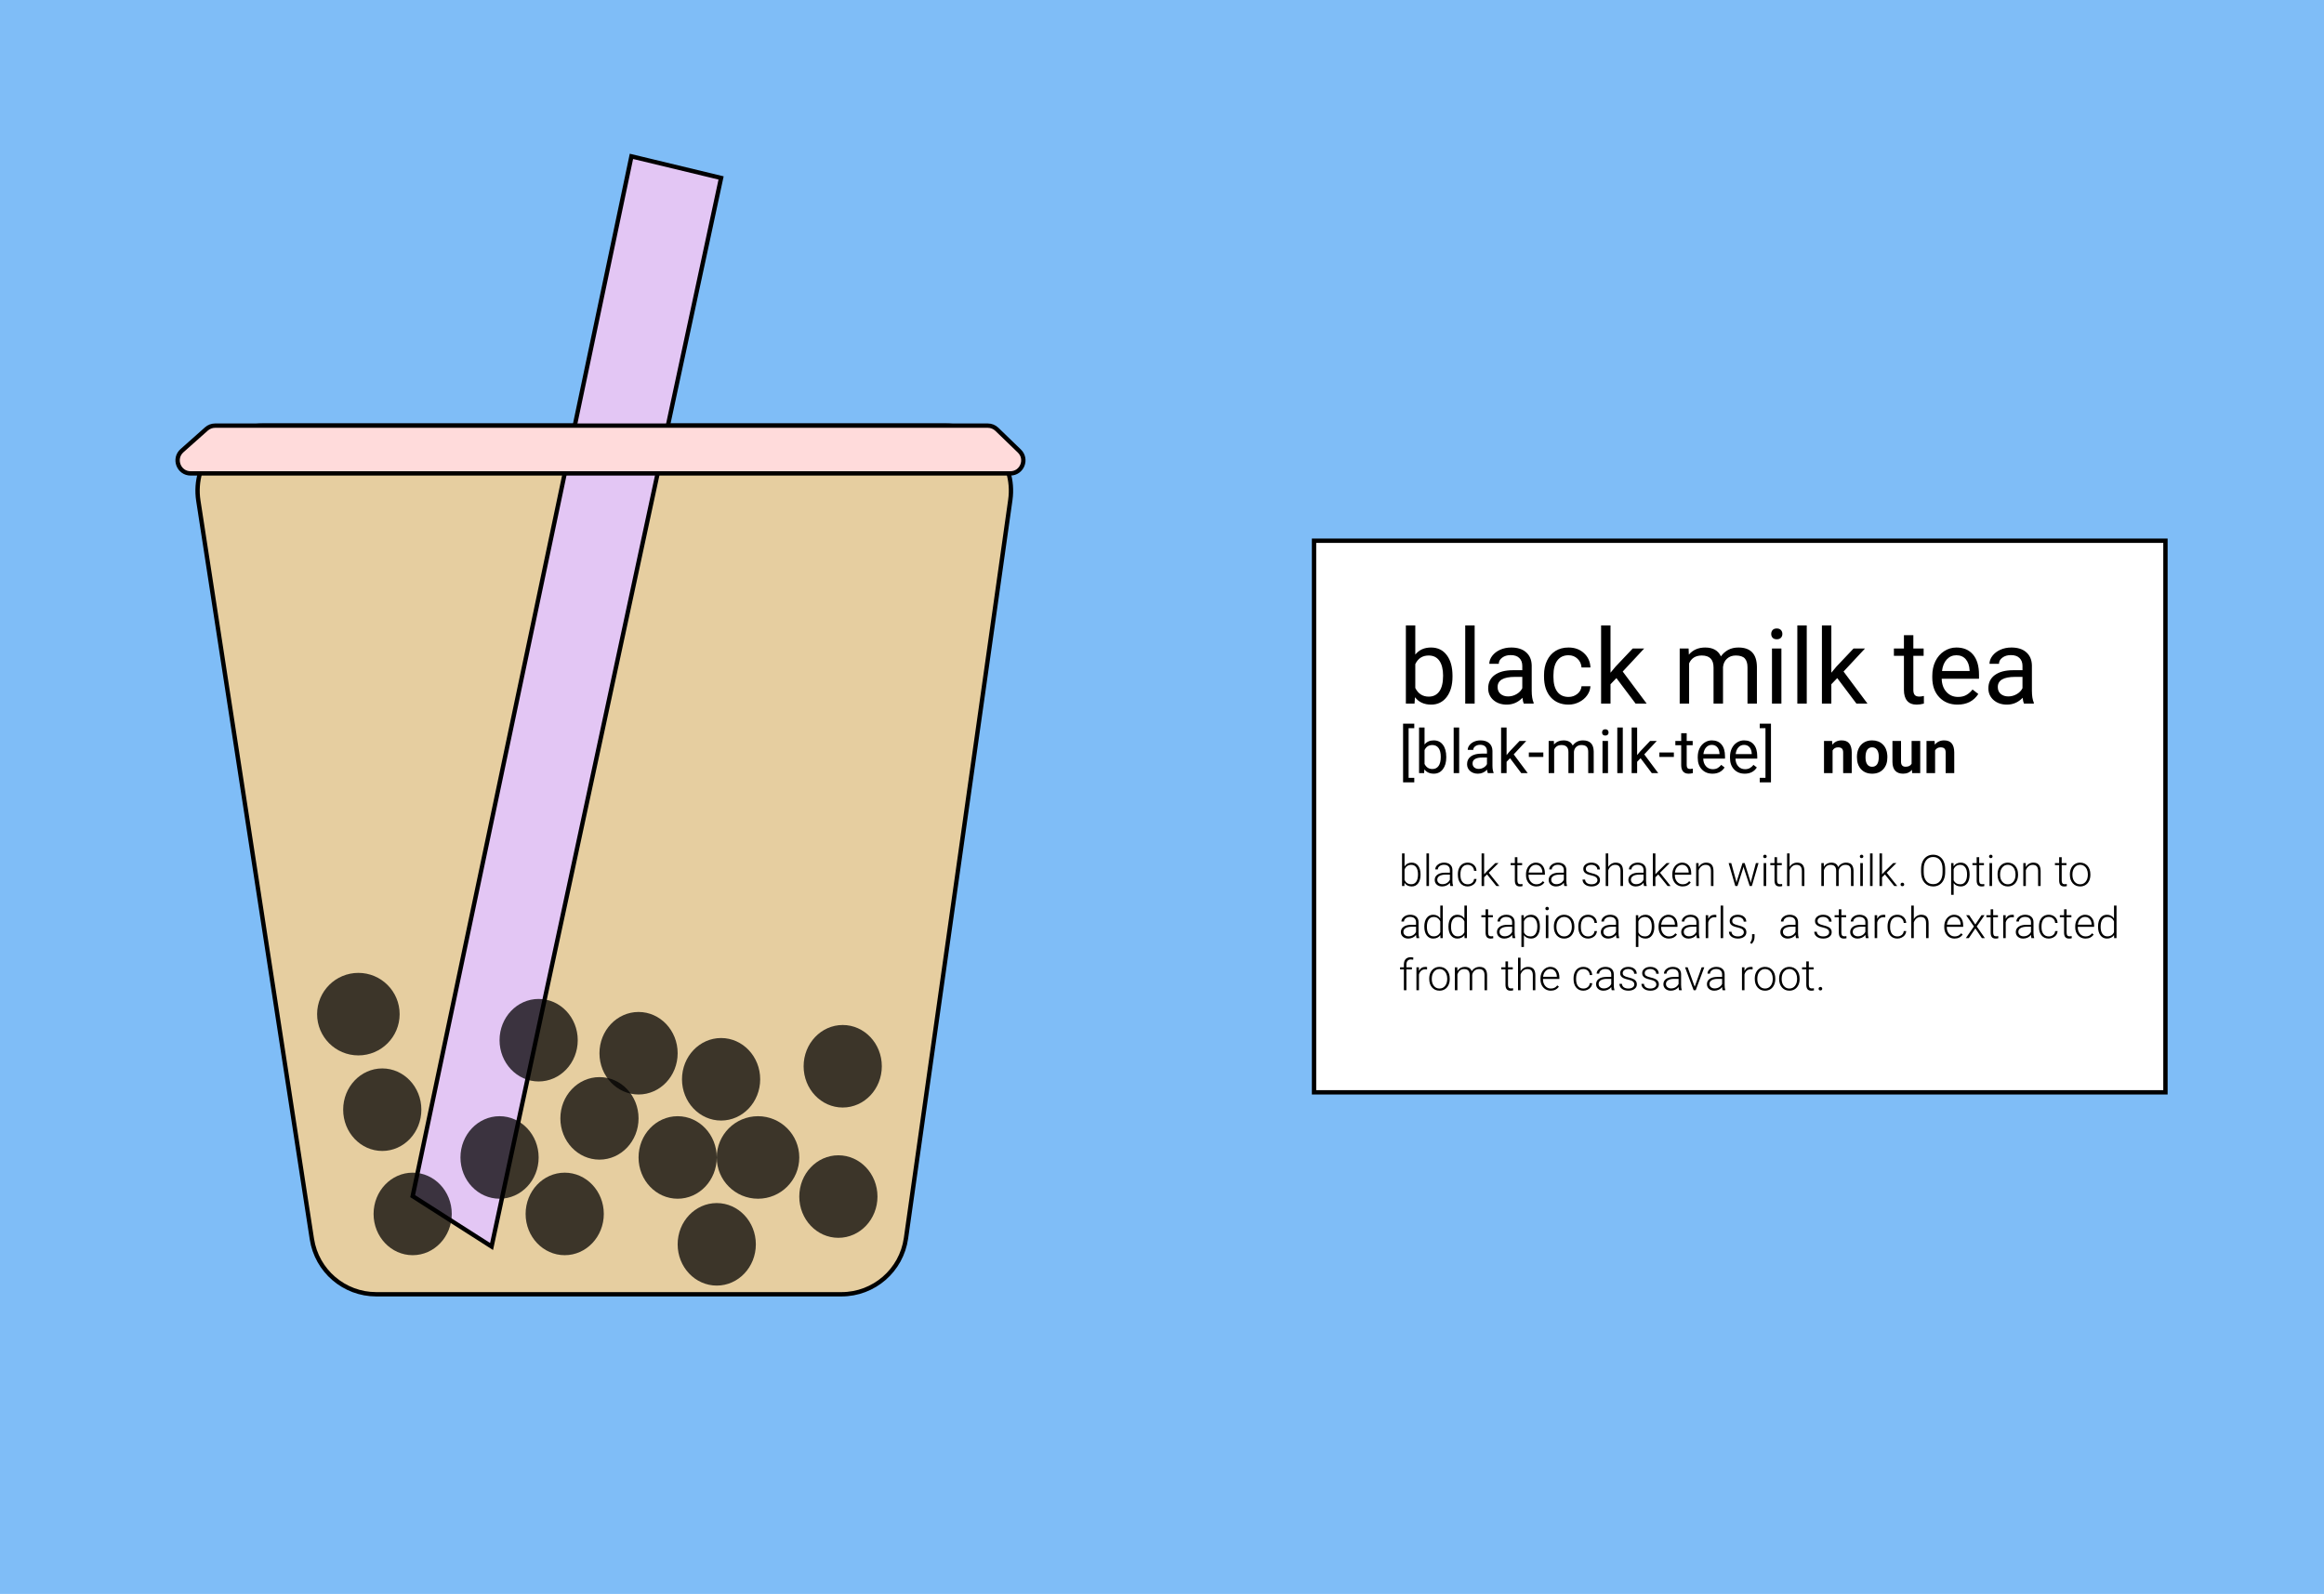<svg width="535" height="367" viewBox="0 0 535 367" fill="none" xmlns="http://www.w3.org/2000/svg">
<rect width="535" height="367" fill="#7FBDF7"/>
<circle cx="82.5" cy="261.5" r="9.5" fill="black" fill-opacity="0.74"/>
<path d="M217.732 98H60.483C51.29 98 44.26 106.194 45.657 115.28L71.797 285.28C72.923 292.598 79.219 298 86.623 298H193.711C201.184 298 207.518 292.499 208.563 285.099L232.584 115.099C233.86 106.069 226.851 98 217.732 98Z" fill="#E6CEA0" stroke="black"/>
<path d="M145.36 36L95 275.403L113.163 287L166 40.97L145.36 36Z" fill="#E3C6F4" stroke="black"/>
<path d="M41.9 103.757L47.526 98.757C48.075 98.269 48.784 98 49.519 98H227.399C228.177 98 228.924 98.302 229.484 98.842L234.66 103.842C236.601 105.717 235.274 109 232.576 109H43.892C41.134 109 39.837 105.59 41.9 103.757Z" fill="#FFDBDB" stroke="black"/>
<ellipse cx="124" cy="239.5" rx="9" ry="9.5" fill="black" fill-opacity="0.74"/>
<circle cx="82.5" cy="233.5" r="9.5" fill="black" fill-opacity="0.74"/>
<ellipse cx="115" cy="266.5" rx="9" ry="9.5" fill="black" fill-opacity="0.74"/>
<ellipse cx="88" cy="255.5" rx="9" ry="9.5" fill="black" fill-opacity="0.74"/>
<circle cx="174.5" cy="266.5" r="9.5" fill="black" fill-opacity="0.74"/>
<ellipse cx="156" cy="266.5" rx="9" ry="9.5" fill="black" fill-opacity="0.74"/>
<ellipse cx="166" cy="248.5" rx="9" ry="9.5" fill="black" fill-opacity="0.74"/>
<ellipse cx="130" cy="279.5" rx="9" ry="9.5" fill="black" fill-opacity="0.74"/>
<ellipse cx="138" cy="257.5" rx="9" ry="9.5" fill="black" fill-opacity="0.74"/>
<ellipse cx="165" cy="286.5" rx="9" ry="9.5" fill="black" fill-opacity="0.74"/>
<ellipse cx="193" cy="275.5" rx="9" ry="9.5" fill="black" fill-opacity="0.74"/>
<ellipse cx="95" cy="279.5" rx="9" ry="9.5" fill="black" fill-opacity="0.74"/>
<ellipse cx="194" cy="245.5" rx="9" ry="9.5" fill="black" fill-opacity="0.74"/>
<ellipse cx="147" cy="242.5" rx="9" ry="9.5" fill="black" fill-opacity="0.74"/>
<rect x="302.5" y="124.5" width="196" height="127" fill="white" stroke="black"/>
<path d="M334.375 155.801C334.375 157.738 333.93 159.297 333.039 160.477C332.148 161.648 330.953 162.234 329.453 162.234C327.852 162.234 326.613 161.668 325.738 160.535L325.633 162H323.641V144H325.809V150.715C326.684 149.629 327.891 149.086 329.43 149.086C330.969 149.086 332.176 149.668 333.051 150.832C333.934 151.996 334.375 153.59 334.375 155.613V155.801ZM332.207 155.555C332.207 154.078 331.922 152.938 331.352 152.133C330.781 151.328 329.961 150.926 328.891 150.926C327.461 150.926 326.434 151.59 325.809 152.918V158.402C326.473 159.73 327.508 160.395 328.914 160.395C329.953 160.395 330.762 159.992 331.34 159.188C331.918 158.383 332.207 157.172 332.207 155.555ZM339.473 162H337.305V144H339.473V162ZM350.781 162C350.656 161.75 350.555 161.305 350.477 160.664C349.469 161.711 348.266 162.234 346.867 162.234C345.617 162.234 344.59 161.883 343.785 161.18C342.988 160.469 342.59 159.57 342.59 158.484C342.59 157.164 343.09 156.141 344.09 155.414C345.098 154.68 346.512 154.312 348.332 154.312H350.441V153.316C350.441 152.559 350.215 151.957 349.762 151.512C349.309 151.059 348.641 150.832 347.758 150.832C346.984 150.832 346.336 151.027 345.812 151.418C345.289 151.809 345.027 152.281 345.027 152.836H342.848C342.848 152.203 343.07 151.594 343.516 151.008C343.969 150.414 344.578 149.945 345.344 149.602C346.117 149.258 346.965 149.086 347.887 149.086C349.348 149.086 350.492 149.453 351.32 150.188C352.148 150.914 352.578 151.918 352.609 153.199V159.035C352.609 160.199 352.758 161.125 353.055 161.812V162H350.781ZM347.184 160.348C347.863 160.348 348.508 160.172 349.117 159.82C349.727 159.469 350.168 159.012 350.441 158.449V155.848H348.742C346.086 155.848 344.758 156.625 344.758 158.18C344.758 158.859 344.984 159.391 345.438 159.773C345.891 160.156 346.473 160.348 347.184 160.348ZM361.094 160.465C361.867 160.465 362.543 160.23 363.121 159.762C363.699 159.293 364.02 158.707 364.082 158.004H366.133C366.094 158.73 365.844 159.422 365.383 160.078C364.922 160.734 364.305 161.258 363.531 161.648C362.766 162.039 361.953 162.234 361.094 162.234C359.367 162.234 357.992 161.66 356.969 160.512C355.953 159.355 355.445 157.777 355.445 155.777V155.414C355.445 154.18 355.672 153.082 356.125 152.121C356.578 151.16 357.227 150.414 358.07 149.883C358.922 149.352 359.926 149.086 361.082 149.086C362.504 149.086 363.684 149.512 364.621 150.363C365.566 151.215 366.07 152.32 366.133 153.68H364.082C364.02 152.859 363.707 152.188 363.145 151.664C362.59 151.133 361.902 150.867 361.082 150.867C359.98 150.867 359.125 151.266 358.516 152.062C357.914 152.852 357.613 153.996 357.613 155.496V155.906C357.613 157.367 357.914 158.492 358.516 159.281C359.117 160.07 359.977 160.465 361.094 160.465ZM372.109 156.129L370.75 157.547V162H368.582V144H370.75V154.887L371.91 153.492L375.859 149.32H378.496L373.562 154.617L379.07 162H376.527L372.109 156.129ZM388.727 149.32L388.785 150.727C389.715 149.633 390.969 149.086 392.547 149.086C394.32 149.086 395.527 149.766 396.168 151.125C396.59 150.516 397.137 150.023 397.809 149.648C398.488 149.273 399.289 149.086 400.211 149.086C402.992 149.086 404.406 150.559 404.453 153.504V162H402.285V153.633C402.285 152.727 402.078 152.051 401.664 151.605C401.25 151.152 400.555 150.926 399.578 150.926C398.773 150.926 398.105 151.168 397.574 151.652C397.043 152.129 396.734 152.773 396.648 153.586V162H394.469V153.691C394.469 151.848 393.566 150.926 391.762 150.926C390.34 150.926 389.367 151.531 388.844 152.742V162H386.676V149.32H388.727ZM410.09 162H407.922V149.32H410.09V162ZM407.746 145.957C407.746 145.605 407.852 145.309 408.062 145.066C408.281 144.824 408.602 144.703 409.023 144.703C409.445 144.703 409.766 144.824 409.984 145.066C410.203 145.309 410.312 145.605 410.312 145.957C410.312 146.309 410.203 146.602 409.984 146.836C409.766 147.07 409.445 147.188 409.023 147.188C408.602 147.188 408.281 147.07 408.062 146.836C407.852 146.602 407.746 146.309 407.746 145.957ZM415.926 162H413.758V144H415.926V162ZM422.945 156.129L421.586 157.547V162H419.418V144H421.586V154.887L422.746 153.492L426.695 149.32H429.332L424.398 154.617L429.906 162H427.363L422.945 156.129ZM440.465 146.25V149.32H442.832V150.996H440.465V158.859C440.465 159.367 440.57 159.75 440.781 160.008C440.992 160.258 441.352 160.383 441.859 160.383C442.109 160.383 442.453 160.336 442.891 160.242V162C442.32 162.156 441.766 162.234 441.227 162.234C440.258 162.234 439.527 161.941 439.035 161.355C438.543 160.77 438.297 159.938 438.297 158.859V150.996H435.988V149.32H438.297V146.25H440.465ZM450.637 162.234C448.918 162.234 447.52 161.672 446.441 160.547C445.363 159.414 444.824 157.902 444.824 156.012V155.613C444.824 154.355 445.062 153.234 445.539 152.25C446.023 151.258 446.695 150.484 447.555 149.93C448.422 149.367 449.359 149.086 450.367 149.086C452.016 149.086 453.297 149.629 454.211 150.715C455.125 151.801 455.582 153.355 455.582 155.379V156.281H446.992C447.023 157.531 447.387 158.543 448.082 159.316C448.785 160.082 449.676 160.465 450.754 160.465C451.52 160.465 452.168 160.309 452.699 159.996C453.23 159.684 453.695 159.27 454.094 158.754L455.418 159.785C454.355 161.418 452.762 162.234 450.637 162.234ZM450.367 150.867C449.492 150.867 448.758 151.188 448.164 151.828C447.57 152.461 447.203 153.352 447.062 154.5H453.414V154.336C453.352 153.234 453.055 152.383 452.523 151.781C451.992 151.172 451.273 150.867 450.367 150.867ZM465.93 162C465.805 161.75 465.703 161.305 465.625 160.664C464.617 161.711 463.414 162.234 462.016 162.234C460.766 162.234 459.738 161.883 458.934 161.18C458.137 160.469 457.738 159.57 457.738 158.484C457.738 157.164 458.238 156.141 459.238 155.414C460.246 154.68 461.66 154.312 463.48 154.312H465.59V153.316C465.59 152.559 465.363 151.957 464.91 151.512C464.457 151.059 463.789 150.832 462.906 150.832C462.133 150.832 461.484 151.027 460.961 151.418C460.438 151.809 460.176 152.281 460.176 152.836H457.996C457.996 152.203 458.219 151.594 458.664 151.008C459.117 150.414 459.727 149.945 460.492 149.602C461.266 149.258 462.113 149.086 463.035 149.086C464.496 149.086 465.641 149.453 466.469 150.188C467.297 150.914 467.727 151.918 467.758 153.199V159.035C467.758 160.199 467.906 161.125 468.203 161.812V162H465.93ZM462.332 160.348C463.012 160.348 463.656 160.172 464.266 159.82C464.875 159.469 465.316 159.012 465.59 158.449V155.848H463.891C461.234 155.848 459.906 156.625 459.906 158.18C459.906 158.859 460.133 159.391 460.586 159.773C461.039 160.156 461.621 160.348 462.332 160.348ZM325.575 167.664H324.27V179.094H325.575V180.133H322.998V166.625H325.575V167.664ZM332.938 174.384C332.938 175.514 332.678 176.423 332.158 177.111C331.639 177.795 330.941 178.137 330.066 178.137C329.132 178.137 328.41 177.806 327.899 177.146L327.838 178H326.676V167.5H327.94V171.417C328.451 170.784 329.155 170.467 330.053 170.467C330.951 170.467 331.655 170.806 332.165 171.485C332.68 172.164 332.938 173.094 332.938 174.274V174.384ZM331.673 174.24C331.673 173.379 331.507 172.714 331.174 172.244C330.841 171.775 330.363 171.54 329.738 171.54C328.904 171.54 328.305 171.927 327.94 172.702V175.901C328.328 176.676 328.932 177.063 329.752 177.063C330.358 177.063 330.83 176.829 331.167 176.359C331.504 175.89 331.673 175.184 331.673 174.24ZM335.911 178H334.646V167.5H335.911V178ZM342.508 178C342.435 177.854 342.376 177.594 342.33 177.221C341.742 177.831 341.04 178.137 340.225 178.137C339.495 178.137 338.896 177.932 338.427 177.521C337.962 177.107 337.729 176.583 337.729 175.949C337.729 175.179 338.021 174.582 338.604 174.158C339.192 173.73 340.017 173.516 341.079 173.516H342.31V172.935C342.31 172.493 342.177 172.142 341.913 171.882C341.649 171.618 341.259 171.485 340.744 171.485C340.293 171.485 339.915 171.599 339.609 171.827C339.304 172.055 339.151 172.331 339.151 172.654H337.88C337.88 172.285 338.01 171.93 338.27 171.588C338.534 171.242 338.889 170.968 339.336 170.768C339.787 170.567 340.282 170.467 340.819 170.467C341.672 170.467 342.339 170.681 342.822 171.109C343.305 171.533 343.556 172.119 343.574 172.866V176.271C343.574 176.95 343.661 177.49 343.834 177.891V178H342.508ZM340.409 177.036C340.806 177.036 341.182 176.934 341.537 176.729C341.893 176.523 342.15 176.257 342.31 175.929V174.411H341.318C339.769 174.411 338.994 174.865 338.994 175.771C338.994 176.168 339.126 176.478 339.391 176.701C339.655 176.924 339.994 177.036 340.409 177.036ZM347.621 174.575L346.828 175.402V178H345.563V167.5H346.828V173.851L347.505 173.037L349.809 170.604H351.347L348.469 173.693L351.682 178H350.198L347.621 174.575ZM355.284 174.288H351.948V173.256H355.284V174.288ZM357.711 170.604L357.745 171.424C358.287 170.786 359.019 170.467 359.939 170.467C360.974 170.467 361.678 170.863 362.052 171.656C362.298 171.301 362.617 171.014 363.009 170.795C363.405 170.576 363.872 170.467 364.41 170.467C366.033 170.467 366.857 171.326 366.885 173.044V178H365.62V173.119C365.62 172.59 365.499 172.196 365.258 171.937C365.016 171.672 364.611 171.54 364.041 171.54C363.572 171.54 363.182 171.681 362.872 171.964C362.562 172.242 362.382 172.618 362.332 173.092V178H361.061V173.153C361.061 172.078 360.534 171.54 359.481 171.54C358.652 171.54 358.085 171.893 357.779 172.6V178H356.515V170.604H357.711ZM370.173 178H368.908V170.604H370.173V178ZM368.806 168.642C368.806 168.437 368.867 168.263 368.99 168.122C369.118 167.981 369.305 167.91 369.551 167.91C369.797 167.91 369.984 167.981 370.111 168.122C370.239 168.263 370.303 168.437 370.303 168.642C370.303 168.847 370.239 169.018 370.111 169.154C369.984 169.291 369.797 169.359 369.551 169.359C369.305 169.359 369.118 169.291 368.99 169.154C368.867 169.018 368.806 168.847 368.806 168.642ZM373.577 178H372.312V167.5H373.577V178ZM377.672 174.575L376.879 175.402V178H375.614V167.5H376.879V173.851L377.556 173.037L379.859 170.604H381.397L378.52 173.693L381.732 178H380.249L377.672 174.575ZM385.335 174.288H381.999V173.256H385.335V174.288ZM388.288 168.812V170.604H389.669V171.581H388.288V176.168C388.288 176.464 388.35 176.688 388.473 176.838C388.596 176.984 388.805 177.057 389.102 177.057C389.247 177.057 389.448 177.029 389.703 176.975V178C389.37 178.091 389.047 178.137 388.732 178.137C388.167 178.137 387.741 177.966 387.454 177.624C387.167 177.282 387.023 176.797 387.023 176.168V171.581H385.677V170.604H387.023V168.812H388.288ZM394.222 178.137C393.219 178.137 392.403 177.809 391.774 177.152C391.146 176.492 390.831 175.61 390.831 174.507V174.274C390.831 173.541 390.97 172.887 391.248 172.312C391.531 171.734 391.923 171.283 392.424 170.959C392.93 170.631 393.477 170.467 394.064 170.467C395.026 170.467 395.773 170.784 396.307 171.417C396.84 172.05 397.106 172.957 397.106 174.138V174.664H392.096C392.114 175.393 392.326 175.983 392.731 176.435C393.142 176.881 393.661 177.104 394.29 177.104C394.737 177.104 395.115 177.013 395.425 176.831C395.735 176.649 396.006 176.407 396.238 176.106L397.011 176.708C396.391 177.66 395.461 178.137 394.222 178.137ZM394.064 171.506C393.554 171.506 393.126 171.693 392.779 172.066C392.433 172.436 392.219 172.955 392.137 173.625H395.842V173.529C395.805 172.887 395.632 172.39 395.322 172.039C395.012 171.684 394.593 171.506 394.064 171.506ZM401.646 178.137C400.643 178.137 399.827 177.809 399.198 177.152C398.569 176.492 398.255 175.61 398.255 174.507V174.274C398.255 173.541 398.394 172.887 398.672 172.312C398.954 171.734 399.346 171.283 399.848 170.959C400.354 170.631 400.9 170.467 401.488 170.467C402.45 170.467 403.197 170.784 403.73 171.417C404.264 172.05 404.53 172.957 404.53 174.138V174.664H399.52C399.538 175.393 399.75 175.983 400.155 176.435C400.565 176.881 401.085 177.104 401.714 177.104C402.16 177.104 402.539 177.013 402.849 176.831C403.159 176.649 403.43 176.407 403.662 176.106L404.435 176.708C403.815 177.66 402.885 178.137 401.646 178.137ZM401.488 171.506C400.978 171.506 400.549 171.693 400.203 172.066C399.857 172.436 399.643 172.955 399.561 173.625H403.266V173.529C403.229 172.887 403.056 172.39 402.746 172.039C402.436 171.684 402.017 171.506 401.488 171.506ZM405.104 166.625H407.688V180.133H405.104V179.094H406.424V167.664H405.104V166.625ZM421.757 170.604L421.818 171.458C422.347 170.797 423.056 170.467 423.944 170.467C424.728 170.467 425.312 170.697 425.694 171.157C426.077 171.618 426.273 172.306 426.282 173.222V178H424.307V173.27C424.307 172.85 424.215 172.547 424.033 172.36C423.851 172.169 423.548 172.073 423.124 172.073C422.568 172.073 422.151 172.31 421.873 172.784V178H419.897V170.604H421.757ZM427.479 174.233C427.479 173.5 427.62 172.846 427.902 172.271C428.185 171.697 428.59 171.253 429.119 170.938C429.652 170.624 430.27 170.467 430.972 170.467C431.97 170.467 432.783 170.772 433.412 171.383C434.046 171.993 434.399 172.823 434.472 173.871L434.485 174.377C434.485 175.512 434.169 176.423 433.535 177.111C432.902 177.795 432.052 178.137 430.985 178.137C429.919 178.137 429.067 177.795 428.429 177.111C427.795 176.428 427.479 175.498 427.479 174.322V174.233ZM429.454 174.377C429.454 175.079 429.586 175.617 429.851 175.99C430.115 176.359 430.493 176.544 430.985 176.544C431.464 176.544 431.838 176.362 432.106 175.997C432.375 175.628 432.51 175.04 432.51 174.233C432.51 173.545 432.375 173.012 432.106 172.634C431.838 172.256 431.459 172.066 430.972 172.066C430.489 172.066 430.115 172.256 429.851 172.634C429.586 173.007 429.454 173.589 429.454 174.377ZM440.132 177.248C439.644 177.84 438.97 178.137 438.108 178.137C437.315 178.137 436.709 177.909 436.29 177.453C435.875 176.997 435.663 176.33 435.654 175.45V170.604H437.63V175.382C437.63 176.152 437.981 176.537 438.683 176.537C439.353 176.537 439.813 176.305 440.063 175.84V170.604H442.046V178H440.187L440.132 177.248ZM445.354 170.604L445.416 171.458C445.945 170.797 446.653 170.467 447.542 170.467C448.326 170.467 448.909 170.697 449.292 171.157C449.675 171.618 449.871 172.306 449.88 173.222V178H447.904V173.27C447.904 172.85 447.813 172.547 447.631 172.36C447.449 172.169 447.146 172.073 446.722 172.073C446.166 172.073 445.749 172.31 445.471 172.784V178H443.495V170.604H445.354ZM327.015 201.412C327.015 202.236 326.832 202.89 326.468 203.375C326.103 203.857 325.613 204.098 324.998 204.098C324.262 204.098 323.706 203.824 323.328 203.277L323.304 204H322.757V196.5H323.338V199.483C323.709 198.907 324.259 198.619 324.988 198.619C325.613 198.619 326.106 198.858 326.468 199.337C326.832 199.812 327.015 200.475 327.015 201.324V201.412ZM326.429 201.31C326.429 200.613 326.294 200.076 326.023 199.698C325.753 199.317 325.372 199.127 324.881 199.127C324.507 199.127 324.189 199.22 323.929 199.405C323.668 199.588 323.471 199.856 323.338 200.211V202.594C323.631 203.258 324.148 203.59 324.891 203.59C325.372 203.59 325.748 203.399 326.019 203.019C326.292 202.638 326.429 202.068 326.429 201.31ZM328.963 204H328.377V196.5H328.963V204ZM333.89 204C333.831 203.834 333.794 203.588 333.777 203.263C333.572 203.53 333.31 203.736 332.991 203.883C332.675 204.026 332.34 204.098 331.985 204.098C331.478 204.098 331.066 203.956 330.75 203.673C330.438 203.39 330.281 203.032 330.281 202.599C330.281 202.084 330.494 201.677 330.921 201.378C331.351 201.078 331.948 200.929 332.713 200.929H333.772V200.328C333.772 199.951 333.655 199.654 333.421 199.439C333.19 199.221 332.851 199.112 332.405 199.112C331.998 199.112 331.661 199.216 331.395 199.425C331.128 199.633 330.994 199.884 330.994 200.177L330.408 200.172C330.408 199.752 330.604 199.389 330.994 199.083C331.385 198.774 331.865 198.619 332.435 198.619C333.024 198.619 333.488 198.767 333.826 199.063C334.168 199.356 334.344 199.767 334.354 200.294V202.794C334.354 203.305 334.407 203.688 334.515 203.941V204H333.89ZM332.054 203.58C332.444 203.58 332.793 203.486 333.099 203.297C333.408 203.108 333.632 202.856 333.772 202.54V201.378H332.728C332.145 201.384 331.689 201.492 331.36 201.7C331.032 201.905 330.867 202.188 330.867 202.55C330.867 202.846 330.976 203.092 331.194 203.287C331.416 203.482 331.702 203.58 332.054 203.58ZM337.869 203.604C338.276 203.604 338.616 203.491 338.89 203.263C339.166 203.032 339.316 202.734 339.339 202.369H339.9C339.884 202.691 339.783 202.986 339.598 203.253C339.412 203.517 339.165 203.723 338.855 203.873C338.549 204.023 338.221 204.098 337.869 204.098C337.176 204.098 336.626 203.857 336.219 203.375C335.815 202.893 335.613 202.245 335.613 201.432V201.256C335.613 200.735 335.704 200.274 335.887 199.874C336.069 199.474 336.329 199.164 336.668 198.946C337.01 198.728 337.409 198.619 337.864 198.619C338.444 198.619 338.921 198.792 339.295 199.137C339.673 199.482 339.874 199.936 339.9 200.499H339.339C339.313 200.086 339.163 199.752 338.89 199.498C338.619 199.244 338.278 199.117 337.864 199.117C337.337 199.117 336.927 199.308 336.634 199.688C336.344 200.069 336.199 200.603 336.199 201.29V201.461C336.199 202.135 336.344 202.66 336.634 203.038C336.927 203.416 337.339 203.604 337.869 203.604ZM342.327 201.339L341.658 201.983V204H341.072V196.5H341.658V201.3L342.21 200.704L344.231 198.717H344.969L342.728 200.943L345.164 204H344.466L342.327 201.339ZM349.314 197.364V198.717H350.408V199.195H349.314V202.716C349.314 203.009 349.367 203.227 349.471 203.37C349.578 203.513 349.756 203.585 350.003 203.585C350.101 203.585 350.258 203.569 350.477 203.536L350.501 204.015C350.348 204.07 350.14 204.098 349.876 204.098C349.476 204.098 349.184 203.982 349.002 203.751C348.82 203.517 348.729 203.173 348.729 202.721V199.195H347.757V198.717H348.729V197.364H349.314ZM353.665 204.098C353.216 204.098 352.809 203.987 352.444 203.766C352.083 203.544 351.801 203.237 351.6 202.843C351.398 202.446 351.297 202.001 351.297 201.51V201.3C351.297 200.792 351.395 200.335 351.59 199.928C351.788 199.521 352.063 199.202 352.415 198.971C352.767 198.736 353.147 198.619 353.558 198.619C354.199 198.619 354.707 198.839 355.081 199.278C355.459 199.715 355.647 200.312 355.647 201.07V201.397H351.878V201.51C351.878 202.109 352.049 202.608 352.391 203.009C352.736 203.406 353.169 203.604 353.689 203.604C354.002 203.604 354.277 203.548 354.515 203.434C354.756 203.32 354.974 203.137 355.169 202.887L355.535 203.165C355.105 203.787 354.482 204.098 353.665 204.098ZM353.558 199.117C353.118 199.117 352.747 199.278 352.444 199.601C352.145 199.923 351.963 200.356 351.897 200.899H355.066V200.836C355.05 200.328 354.905 199.915 354.632 199.596C354.358 199.277 354 199.117 353.558 199.117ZM360.12 204C360.062 203.834 360.024 203.588 360.008 203.263C359.803 203.53 359.541 203.736 359.222 203.883C358.906 204.026 358.571 204.098 358.216 204.098C357.708 204.098 357.296 203.956 356.98 203.673C356.668 203.39 356.512 203.032 356.512 202.599C356.512 202.084 356.725 201.677 357.151 201.378C357.581 201.078 358.178 200.929 358.943 200.929H360.003V200.328C360.003 199.951 359.886 199.654 359.651 199.439C359.42 199.221 359.082 199.112 358.636 199.112C358.229 199.112 357.892 199.216 357.625 199.425C357.358 199.633 357.225 199.884 357.225 200.177L356.639 200.172C356.639 199.752 356.834 199.389 357.225 199.083C357.615 198.774 358.095 198.619 358.665 198.619C359.254 198.619 359.718 198.767 360.057 199.063C360.398 199.356 360.574 199.767 360.584 200.294V202.794C360.584 203.305 360.638 203.688 360.745 203.941V204H360.12ZM358.284 203.58C358.675 203.58 359.023 203.486 359.329 203.297C359.638 203.108 359.863 202.856 360.003 202.54V201.378H358.958C358.375 201.384 357.92 201.492 357.591 201.7C357.262 201.905 357.098 202.188 357.098 202.55C357.098 202.846 357.207 203.092 357.425 203.287C357.646 203.482 357.933 203.58 358.284 203.58ZM367.742 202.657C367.742 202.368 367.625 202.135 367.391 201.959C367.16 201.783 366.81 201.646 366.341 201.549C365.872 201.448 365.507 201.334 365.247 201.207C364.99 201.077 364.798 200.919 364.671 200.733C364.547 200.548 364.485 200.323 364.485 200.06C364.485 199.643 364.66 199.299 365.008 199.029C365.356 198.756 365.802 198.619 366.346 198.619C366.935 198.619 367.407 198.766 367.762 199.059C368.12 199.348 368.299 199.728 368.299 200.196H367.713C367.713 199.887 367.583 199.63 367.322 199.425C367.065 199.22 366.74 199.117 366.346 199.117C365.962 199.117 365.652 199.203 365.418 199.376C365.187 199.545 365.071 199.767 365.071 200.04C365.071 200.304 365.167 200.509 365.359 200.655C365.555 200.799 365.908 200.93 366.419 201.051C366.933 201.171 367.317 201.3 367.571 201.437C367.828 201.573 368.019 201.738 368.143 201.93C368.266 202.122 368.328 202.354 368.328 202.628C368.328 203.074 368.147 203.43 367.786 203.697C367.428 203.964 366.959 204.098 366.38 204.098C365.765 204.098 365.265 203.95 364.881 203.653C364.5 203.354 364.31 202.976 364.31 202.521H364.896C364.918 202.862 365.062 203.129 365.325 203.321C365.592 203.51 365.944 203.604 366.38 203.604C366.787 203.604 367.116 203.515 367.366 203.336C367.617 203.157 367.742 202.931 367.742 202.657ZM370.228 199.61C370.42 199.295 370.665 199.05 370.965 198.878C371.264 198.705 371.591 198.619 371.946 198.619C372.513 198.619 372.934 198.779 373.211 199.098C373.488 199.417 373.628 199.895 373.631 200.533V204H373.05V200.528C373.047 200.056 372.946 199.705 372.747 199.474C372.552 199.243 372.238 199.127 371.805 199.127C371.443 199.127 371.123 199.241 370.843 199.469C370.566 199.693 370.361 199.998 370.228 200.382V204H369.646V196.5H370.228V199.61ZM378.47 204C378.411 203.834 378.374 203.588 378.357 203.263C378.152 203.53 377.89 203.736 377.571 203.883C377.256 204.026 376.92 204.098 376.565 204.098C376.058 204.098 375.646 203.956 375.33 203.673C375.018 203.39 374.861 203.032 374.861 202.599C374.861 202.084 375.075 201.677 375.501 201.378C375.931 201.078 376.528 200.929 377.293 200.929H378.353V200.328C378.353 199.951 378.235 199.654 378.001 199.439C377.77 199.221 377.431 199.112 376.985 199.112C376.578 199.112 376.242 199.216 375.975 199.425C375.708 199.633 375.574 199.884 375.574 200.177L374.988 200.172C374.988 199.752 375.184 199.389 375.574 199.083C375.965 198.774 376.445 198.619 377.015 198.619C377.604 198.619 378.068 198.767 378.406 199.063C378.748 199.356 378.924 199.767 378.934 200.294V202.794C378.934 203.305 378.987 203.688 379.095 203.941V204H378.47ZM376.634 203.58C377.024 203.58 377.373 203.486 377.679 203.297C377.988 203.108 378.213 202.856 378.353 202.54V201.378H377.308C376.725 201.384 376.269 201.492 375.94 201.7C375.612 201.905 375.447 202.188 375.447 202.55C375.447 202.846 375.556 203.092 375.774 203.287C375.996 203.482 376.282 203.58 376.634 203.58ZM381.751 201.339L381.082 201.983V204H380.496V196.5H381.082V201.3L381.634 200.704L383.655 198.717H384.393L382.151 200.943L384.588 204H383.89L381.751 201.339ZM387.347 204.098C386.897 204.098 386.491 203.987 386.126 203.766C385.765 203.544 385.483 203.237 385.281 202.843C385.079 202.446 384.979 202.001 384.979 201.51V201.3C384.979 200.792 385.076 200.335 385.271 199.928C385.47 199.521 385.745 199.202 386.097 198.971C386.448 198.736 386.829 198.619 387.239 198.619C387.881 198.619 388.388 198.839 388.763 199.278C389.14 199.715 389.329 200.312 389.329 201.07V201.397H385.56V201.51C385.56 202.109 385.73 202.608 386.072 203.009C386.417 203.406 386.85 203.604 387.371 203.604C387.684 203.604 387.959 203.548 388.196 203.434C388.437 203.32 388.655 203.137 388.851 202.887L389.217 203.165C388.787 203.787 388.164 204.098 387.347 204.098ZM387.239 199.117C386.8 199.117 386.429 199.278 386.126 199.601C385.826 199.923 385.644 200.356 385.579 200.899H388.748V200.836C388.732 200.328 388.587 199.915 388.313 199.596C388.04 199.277 387.682 199.117 387.239 199.117ZM391.023 198.717L391.043 199.62C391.242 199.295 391.489 199.047 391.785 198.878C392.081 198.705 392.409 198.619 392.767 198.619C393.333 198.619 393.755 198.779 394.031 199.098C394.308 199.417 394.448 199.895 394.451 200.533V204H393.87V200.528C393.867 200.056 393.766 199.705 393.567 199.474C393.372 199.243 393.058 199.127 392.625 199.127C392.264 199.127 391.943 199.241 391.663 199.469C391.386 199.693 391.181 199.998 391.048 200.382V204H390.467V198.717H391.023ZM399.661 202.784L399.749 203.238L399.866 202.76L401.136 198.717H401.634L402.889 202.726L403.025 203.282L403.138 202.77L404.222 198.717H404.827L403.289 204H402.791L401.434 199.811L401.37 199.522L401.307 199.815L399.974 204H399.476L397.942 198.717H398.543L399.661 202.784ZM406.59 204H406.004V198.717H406.59V204ZM405.901 197.188C405.901 197.078 405.937 196.985 406.009 196.91C406.08 196.832 406.178 196.793 406.302 196.793C406.425 196.793 406.523 196.832 406.595 196.91C406.67 196.985 406.707 197.078 406.707 197.188C406.707 197.299 406.67 197.392 406.595 197.467C406.523 197.542 406.425 197.579 406.302 197.579C406.178 197.579 406.08 197.542 406.009 197.467C405.937 197.392 405.901 197.299 405.901 197.188ZM409.09 197.364V198.717H410.184V199.195H409.09V202.716C409.09 203.009 409.142 203.227 409.246 203.37C409.354 203.513 409.531 203.585 409.778 203.585C409.876 203.585 410.034 203.569 410.252 203.536L410.276 204.015C410.123 204.07 409.915 204.098 409.651 204.098C409.251 204.098 408.96 203.982 408.777 203.751C408.595 203.517 408.504 203.173 408.504 202.721V199.195H407.532V198.717H408.504V197.364H409.09ZM411.976 199.61C412.168 199.295 412.413 199.05 412.713 198.878C413.012 198.705 413.34 198.619 413.694 198.619C414.261 198.619 414.682 198.779 414.959 199.098C415.236 199.417 415.376 199.895 415.379 200.533V204H414.798V200.528C414.795 200.056 414.694 199.705 414.495 199.474C414.3 199.243 413.986 199.127 413.553 199.127C413.191 199.127 412.871 199.241 412.591 199.469C412.314 199.693 412.109 199.998 411.976 200.382V204H411.395V196.5H411.976V199.61ZM419.847 198.717L419.866 199.576C420.062 199.257 420.306 199.018 420.599 198.858C420.892 198.699 421.217 198.619 421.575 198.619C422.409 198.619 422.938 198.961 423.162 199.645C423.351 199.316 423.603 199.063 423.919 198.888C424.235 198.709 424.583 198.619 424.964 198.619C426.097 198.619 426.674 199.238 426.697 200.475V204H426.111V200.519C426.108 200.047 426.006 199.697 425.804 199.469C425.605 199.241 425.28 199.127 424.827 199.127C424.407 199.133 424.052 199.27 423.763 199.537C423.473 199.801 423.312 200.123 423.279 200.504V204H422.693V200.475C422.69 200.022 422.583 199.685 422.371 199.464C422.163 199.239 421.84 199.127 421.404 199.127C421.036 199.127 420.721 199.233 420.457 199.444C420.193 199.653 419.998 199.964 419.871 200.377V204H419.285V198.717H419.847ZM428.836 204H428.25V198.717H428.836V204ZM428.147 197.188C428.147 197.078 428.183 196.985 428.255 196.91C428.326 196.832 428.424 196.793 428.548 196.793C428.672 196.793 428.769 196.832 428.841 196.91C428.916 196.985 428.953 197.078 428.953 197.188C428.953 197.299 428.916 197.392 428.841 197.467C428.769 197.542 428.672 197.579 428.548 197.579C428.424 197.579 428.326 197.542 428.255 197.467C428.183 197.392 428.147 197.299 428.147 197.188ZM431.082 204H430.496V196.5H431.082V204ZM433.929 201.339L433.26 201.983V204H432.674V196.5H433.26V201.3L433.812 200.704L435.833 198.717H436.57L434.329 200.943L436.766 204H436.067L433.929 201.339ZM437.522 203.648C437.522 203.535 437.558 203.438 437.63 203.36C437.705 203.279 437.807 203.238 437.938 203.238C438.068 203.238 438.17 203.279 438.245 203.36C438.32 203.438 438.357 203.535 438.357 203.648C438.357 203.762 438.32 203.857 438.245 203.932C438.17 204.003 438.068 204.039 437.938 204.039C437.807 204.039 437.705 204.003 437.63 203.932C437.558 203.857 437.522 203.762 437.522 203.648ZM447.791 200.831C447.791 201.485 447.677 202.06 447.449 202.555C447.225 203.049 446.902 203.43 446.482 203.697C446.062 203.964 445.577 204.098 445.027 204.098C444.197 204.098 443.527 203.801 443.016 203.209C442.505 202.613 442.249 201.811 442.249 200.802V200.069C442.249 199.422 442.363 198.849 442.591 198.351C442.822 197.849 443.147 197.465 443.567 197.198C443.987 196.928 444.471 196.793 445.018 196.793C445.564 196.793 446.046 196.925 446.463 197.188C446.883 197.452 447.207 197.825 447.435 198.307C447.662 198.788 447.781 199.347 447.791 199.981V200.831ZM447.19 200.06C447.19 199.203 446.997 198.533 446.609 198.048C446.222 197.563 445.691 197.32 445.018 197.32C444.357 197.32 443.829 197.564 443.436 198.053C443.045 198.538 442.85 199.216 442.85 200.089V200.831C442.85 201.674 443.045 202.343 443.436 202.838C443.826 203.329 444.357 203.575 445.027 203.575C445.708 203.575 446.238 203.333 446.619 202.848C447 202.359 447.19 201.681 447.19 200.812V200.06ZM453.416 201.412C453.416 202.236 453.234 202.89 452.869 203.375C452.505 203.857 452.016 204.098 451.404 204.098C450.682 204.098 450.128 203.844 449.744 203.336V206.031H449.163V198.717H449.705L449.734 199.464C450.115 198.901 450.667 198.619 451.39 198.619C452.021 198.619 452.516 198.858 452.874 199.337C453.235 199.815 453.416 200.479 453.416 201.329V201.412ZM452.83 201.31C452.83 200.636 452.692 200.104 452.415 199.713C452.138 199.322 451.753 199.127 451.258 199.127C450.9 199.127 450.592 199.213 450.335 199.386C450.078 199.558 449.881 199.809 449.744 200.138V202.672C449.884 202.975 450.084 203.206 450.345 203.365C450.605 203.525 450.913 203.604 451.268 203.604C451.759 203.604 452.142 203.409 452.415 203.019C452.692 202.625 452.83 202.055 452.83 201.31ZM455.623 197.364V198.717H456.717V199.195H455.623V202.716C455.623 203.009 455.675 203.227 455.779 203.37C455.887 203.513 456.064 203.585 456.312 203.585C456.409 203.585 456.567 203.569 456.785 203.536L456.81 204.015C456.657 204.07 456.448 204.098 456.185 204.098C455.784 204.098 455.493 203.982 455.311 203.751C455.128 203.517 455.037 203.173 455.037 202.721V199.195H454.065V198.717H455.037V197.364H455.623ZM458.582 204H457.996V198.717H458.582V204ZM457.894 197.188C457.894 197.078 457.929 196.985 458.001 196.91C458.073 196.832 458.17 196.793 458.294 196.793C458.418 196.793 458.515 196.832 458.587 196.91C458.662 196.985 458.699 197.078 458.699 197.188C458.699 197.299 458.662 197.392 458.587 197.467C458.515 197.542 458.418 197.579 458.294 197.579C458.17 197.579 458.073 197.542 458.001 197.467C457.929 197.392 457.894 197.299 457.894 197.188ZM459.852 201.28C459.852 200.772 459.949 200.315 460.145 199.908C460.343 199.501 460.621 199.186 460.979 198.961C461.341 198.733 461.749 198.619 462.205 198.619C462.908 198.619 463.478 198.867 463.914 199.361C464.35 199.853 464.568 200.506 464.568 201.319V201.441C464.568 201.952 464.469 202.413 464.271 202.823C464.075 203.23 463.799 203.544 463.44 203.766C463.082 203.987 462.674 204.098 462.215 204.098C461.515 204.098 460.945 203.852 460.506 203.36C460.07 202.866 459.852 202.211 459.852 201.397V201.28ZM460.438 201.441C460.438 202.073 460.6 202.592 460.926 202.999C461.255 203.403 461.684 203.604 462.215 203.604C462.742 203.604 463.169 203.403 463.494 202.999C463.823 202.592 463.987 202.057 463.987 201.393V201.28C463.987 200.877 463.912 200.507 463.763 200.172C463.613 199.837 463.403 199.578 463.133 199.396C462.863 199.21 462.553 199.117 462.205 199.117C461.684 199.117 461.259 199.322 460.931 199.732C460.602 200.139 460.438 200.673 460.438 201.334V201.441ZM466.336 198.717L466.355 199.62C466.554 199.295 466.801 199.047 467.098 198.878C467.394 198.705 467.721 198.619 468.079 198.619C468.646 198.619 469.067 198.779 469.344 199.098C469.62 199.417 469.76 199.895 469.764 200.533V204H469.183V200.528C469.179 200.056 469.078 199.705 468.88 199.474C468.685 199.243 468.37 199.127 467.938 199.127C467.576 199.127 467.256 199.241 466.976 199.469C466.699 199.693 466.494 199.998 466.36 200.382V204H465.779V198.717H466.336ZM474.617 197.364V198.717H475.711V199.195H474.617V202.716C474.617 203.009 474.669 203.227 474.773 203.37C474.881 203.513 475.058 203.585 475.306 203.585C475.403 203.585 475.561 203.569 475.779 203.536L475.804 204.015C475.651 204.07 475.442 204.098 475.179 204.098C474.778 204.098 474.487 203.982 474.305 203.751C474.122 203.517 474.031 203.173 474.031 202.721V199.195H473.06V198.717H474.031V197.364H474.617ZM476.502 201.28C476.502 200.772 476.6 200.315 476.795 199.908C476.993 199.501 477.272 199.186 477.63 198.961C477.991 198.733 478.4 198.619 478.855 198.619C479.559 198.619 480.128 198.867 480.564 199.361C481.001 199.853 481.219 200.506 481.219 201.319V201.441C481.219 201.952 481.119 202.413 480.921 202.823C480.726 203.23 480.449 203.544 480.091 203.766C479.733 203.987 479.324 204.098 478.865 204.098C478.165 204.098 477.596 203.852 477.156 203.36C476.72 202.866 476.502 202.211 476.502 201.397V201.28ZM477.088 201.441C477.088 202.073 477.251 202.592 477.576 202.999C477.905 203.403 478.335 203.604 478.865 203.604C479.393 203.604 479.819 203.403 480.145 202.999C480.473 202.592 480.638 202.057 480.638 201.393V201.28C480.638 200.877 480.563 200.507 480.413 200.172C480.263 199.837 480.053 199.578 479.783 199.396C479.513 199.21 479.204 199.117 478.855 199.117C478.335 199.117 477.91 199.322 477.581 199.732C477.252 200.139 477.088 200.673 477.088 201.334V201.441ZM326.097 216C326.038 215.834 326.001 215.588 325.984 215.263C325.779 215.53 325.517 215.736 325.198 215.883C324.882 216.026 324.547 216.098 324.192 216.098C323.685 216.098 323.273 215.956 322.957 215.673C322.645 215.39 322.488 215.032 322.488 214.599C322.488 214.084 322.701 213.677 323.128 213.378C323.558 213.078 324.155 212.929 324.92 212.929H325.979V212.328C325.979 211.951 325.862 211.654 325.628 211.439C325.397 211.221 325.058 211.112 324.612 211.112C324.205 211.112 323.868 211.216 323.602 211.425C323.335 211.633 323.201 211.884 323.201 212.177L322.615 212.172C322.615 211.752 322.811 211.389 323.201 211.083C323.592 210.774 324.072 210.619 324.642 210.619C325.231 210.619 325.695 210.767 326.033 211.063C326.375 211.356 326.551 211.767 326.561 212.294V214.794C326.561 215.305 326.614 215.688 326.722 215.941V216H326.097ZM324.261 215.58C324.651 215.58 325 215.486 325.306 215.297C325.615 215.108 325.84 214.856 325.979 214.54V213.378H324.935C324.352 213.384 323.896 213.492 323.567 213.7C323.239 213.905 323.074 214.188 323.074 214.55C323.074 214.846 323.183 215.092 323.401 215.287C323.623 215.482 323.909 215.58 324.261 215.58ZM327.889 213.31C327.889 212.489 328.071 211.837 328.436 211.352C328.803 210.863 329.301 210.619 329.93 210.619C330.643 210.619 331.186 210.901 331.561 211.464V208.5H332.142V216H331.595L331.57 215.297C331.196 215.831 330.646 216.098 329.92 216.098C329.311 216.098 328.82 215.854 328.445 215.365C328.074 214.874 327.889 214.211 327.889 213.378V213.31ZM328.479 213.412C328.479 214.086 328.615 214.618 328.885 215.009C329.155 215.396 329.536 215.59 330.027 215.59C330.747 215.59 331.258 215.272 331.561 214.638V212.157C331.258 211.47 330.75 211.127 330.037 211.127C329.546 211.127 329.163 211.321 328.89 211.708C328.616 212.092 328.479 212.66 328.479 213.412ZM333.445 213.31C333.445 212.489 333.628 211.837 333.992 211.352C334.36 210.863 334.858 210.619 335.486 210.619C336.199 210.619 336.743 210.901 337.117 211.464V208.5H337.698V216H337.151L337.127 215.297C336.753 215.831 336.202 216.098 335.477 216.098C334.868 216.098 334.376 215.854 334.002 215.365C333.631 214.874 333.445 214.211 333.445 213.378V213.31ZM334.036 213.412C334.036 214.086 334.171 214.618 334.441 215.009C334.712 215.396 335.092 215.59 335.584 215.59C336.303 215.59 336.814 215.272 337.117 214.638V212.157C336.814 211.47 336.307 211.127 335.594 211.127C335.102 211.127 334.72 211.321 334.446 211.708C334.173 212.092 334.036 212.66 334.036 213.412ZM342.576 209.364V210.717H343.67V211.195H342.576V214.716C342.576 215.009 342.628 215.227 342.732 215.37C342.84 215.513 343.017 215.585 343.265 215.585C343.362 215.585 343.52 215.569 343.738 215.536L343.763 216.015C343.61 216.07 343.401 216.098 343.138 216.098C342.737 216.098 342.446 215.982 342.264 215.751C342.081 215.517 341.99 215.173 341.99 214.721V211.195H341.019V210.717H341.99V209.364H342.576ZM348.216 216C348.157 215.834 348.12 215.588 348.104 215.263C347.898 215.53 347.636 215.736 347.317 215.883C347.002 216.026 346.666 216.098 346.312 216.098C345.804 216.098 345.392 215.956 345.076 215.673C344.764 215.39 344.607 215.032 344.607 214.599C344.607 214.084 344.821 213.677 345.247 213.378C345.677 213.078 346.274 212.929 347.039 212.929H348.099V212.328C348.099 211.951 347.981 211.654 347.747 211.439C347.516 211.221 347.177 211.112 346.731 211.112C346.325 211.112 345.988 211.216 345.721 211.425C345.454 211.633 345.32 211.884 345.32 212.177L344.734 212.172C344.734 211.752 344.93 211.389 345.32 211.083C345.711 210.774 346.191 210.619 346.761 210.619C347.35 210.619 347.814 210.767 348.152 211.063C348.494 211.356 348.67 211.767 348.68 212.294V214.794C348.68 215.305 348.733 215.688 348.841 215.941V216H348.216ZM346.38 215.58C346.771 215.58 347.119 215.486 347.425 215.297C347.734 215.108 347.959 214.856 348.099 214.54V213.378H347.054C346.471 213.384 346.015 213.492 345.687 213.7C345.358 213.905 345.193 214.188 345.193 214.55C345.193 214.846 345.302 215.092 345.521 215.287C345.742 215.482 346.028 215.58 346.38 215.58ZM354.49 213.412C354.49 214.236 354.308 214.89 353.943 215.375C353.579 215.857 353.09 216.098 352.479 216.098C351.756 216.098 351.202 215.844 350.818 215.336V218.031H350.237V210.717H350.779L350.809 211.464C351.189 210.901 351.741 210.619 352.464 210.619C353.095 210.619 353.59 210.858 353.948 211.337C354.31 211.815 354.49 212.479 354.49 213.329V213.412ZM353.904 213.31C353.904 212.636 353.766 212.104 353.489 211.713C353.213 211.322 352.827 211.127 352.332 211.127C351.974 211.127 351.666 211.213 351.409 211.386C351.152 211.558 350.955 211.809 350.818 212.138V214.672C350.958 214.975 351.159 215.206 351.419 215.365C351.679 215.525 351.987 215.604 352.342 215.604C352.833 215.604 353.216 215.409 353.489 215.019C353.766 214.625 353.904 214.055 353.904 213.31ZM356.443 216H355.857V210.717H356.443V216ZM355.755 209.188C355.755 209.078 355.791 208.985 355.862 208.91C355.934 208.832 356.032 208.793 356.155 208.793C356.279 208.793 356.377 208.832 356.448 208.91C356.523 208.985 356.561 209.078 356.561 209.188C356.561 209.299 356.523 209.392 356.448 209.467C356.377 209.542 356.279 209.579 356.155 209.579C356.032 209.579 355.934 209.542 355.862 209.467C355.791 209.392 355.755 209.299 355.755 209.188ZM357.713 213.28C357.713 212.772 357.811 212.315 358.006 211.908C358.204 211.501 358.483 211.186 358.841 210.961C359.202 210.733 359.611 210.619 360.066 210.619C360.77 210.619 361.339 210.867 361.775 211.361C362.212 211.853 362.43 212.506 362.43 213.319V213.441C362.43 213.952 362.33 214.413 362.132 214.823C361.937 215.23 361.66 215.544 361.302 215.766C360.944 215.987 360.535 216.098 360.076 216.098C359.376 216.098 358.807 215.852 358.367 215.36C357.931 214.866 357.713 214.211 357.713 213.397V213.28ZM358.299 213.441C358.299 214.073 358.462 214.592 358.787 214.999C359.116 215.403 359.546 215.604 360.076 215.604C360.604 215.604 361.03 215.403 361.355 214.999C361.684 214.592 361.849 214.057 361.849 213.393V213.28C361.849 212.877 361.774 212.507 361.624 212.172C361.474 211.837 361.264 211.578 360.994 211.396C360.724 211.21 360.415 211.117 360.066 211.117C359.546 211.117 359.121 211.322 358.792 211.732C358.463 212.139 358.299 212.673 358.299 213.334V213.441ZM365.594 215.604C366.001 215.604 366.341 215.491 366.614 215.263C366.891 215.032 367.041 214.734 367.063 214.369H367.625C367.609 214.691 367.508 214.986 367.322 215.253C367.137 215.517 366.889 215.723 366.58 215.873C366.274 216.023 365.945 216.098 365.594 216.098C364.9 216.098 364.35 215.857 363.943 215.375C363.54 214.893 363.338 214.245 363.338 213.432V213.256C363.338 212.735 363.429 212.274 363.611 211.874C363.794 211.474 364.054 211.164 364.393 210.946C364.734 210.728 365.133 210.619 365.589 210.619C366.168 210.619 366.645 210.792 367.02 211.137C367.397 211.482 367.599 211.936 367.625 212.499H367.063C367.037 212.086 366.888 211.752 366.614 211.498C366.344 211.244 366.002 211.117 365.589 211.117C365.062 211.117 364.651 211.308 364.358 211.688C364.069 212.069 363.924 212.603 363.924 213.29V213.461C363.924 214.135 364.069 214.66 364.358 215.038C364.651 215.416 365.063 215.604 365.594 215.604ZM372.132 216C372.073 215.834 372.036 215.588 372.02 215.263C371.814 215.53 371.552 215.736 371.233 215.883C370.918 216.026 370.582 216.098 370.228 216.098C369.72 216.098 369.308 215.956 368.992 215.673C368.68 215.39 368.523 215.032 368.523 214.599C368.523 214.084 368.737 213.677 369.163 213.378C369.593 213.078 370.19 212.929 370.955 212.929H372.015V212.328C372.015 211.951 371.897 211.654 371.663 211.439C371.432 211.221 371.093 211.112 370.647 211.112C370.241 211.112 369.904 211.216 369.637 211.425C369.37 211.633 369.236 211.884 369.236 212.177L368.65 212.172C368.65 211.752 368.846 211.389 369.236 211.083C369.627 210.774 370.107 210.619 370.677 210.619C371.266 210.619 371.73 210.767 372.068 211.063C372.41 211.356 372.586 211.767 372.596 212.294V214.794C372.596 215.305 372.649 215.688 372.757 215.941V216H372.132ZM370.296 215.58C370.687 215.58 371.035 215.486 371.341 215.297C371.65 215.108 371.875 214.856 372.015 214.54V213.378H370.97C370.387 213.384 369.931 213.492 369.603 213.7C369.274 213.905 369.109 214.188 369.109 214.55C369.109 214.846 369.218 215.092 369.437 215.287C369.658 215.482 369.944 215.58 370.296 215.58ZM380.838 213.412C380.838 214.236 380.656 214.89 380.291 215.375C379.926 215.857 379.438 216.098 378.826 216.098C378.104 216.098 377.55 215.844 377.166 215.336V218.031H376.585V210.717H377.127L377.156 211.464C377.537 210.901 378.089 210.619 378.812 210.619C379.443 210.619 379.938 210.858 380.296 211.337C380.657 211.815 380.838 212.479 380.838 213.329V213.412ZM380.252 213.31C380.252 212.636 380.114 212.104 379.837 211.713C379.56 211.322 379.174 211.127 378.68 211.127C378.322 211.127 378.014 211.213 377.757 211.386C377.5 211.558 377.303 211.809 377.166 212.138V214.672C377.306 214.975 377.506 215.206 377.767 215.365C378.027 215.525 378.335 215.604 378.689 215.604C379.181 215.604 379.563 215.409 379.837 215.019C380.114 214.625 380.252 214.055 380.252 213.31ZM384.183 216.098C383.733 216.098 383.326 215.987 382.962 215.766C382.601 215.544 382.319 215.237 382.117 214.843C381.915 214.446 381.814 214.001 381.814 213.51V213.3C381.814 212.792 381.912 212.335 382.107 211.928C382.306 211.521 382.581 211.202 382.933 210.971C383.284 210.736 383.665 210.619 384.075 210.619C384.716 210.619 385.224 210.839 385.599 211.278C385.976 211.715 386.165 212.312 386.165 213.07V213.397H382.396V213.51C382.396 214.109 382.566 214.608 382.908 215.009C383.253 215.406 383.686 215.604 384.207 215.604C384.52 215.604 384.795 215.548 385.032 215.434C385.273 215.32 385.491 215.137 385.687 214.887L386.053 215.165C385.623 215.787 385 216.098 384.183 216.098ZM384.075 211.117C383.636 211.117 383.265 211.278 382.962 211.601C382.662 211.923 382.48 212.356 382.415 212.899H385.584V212.836C385.568 212.328 385.423 211.915 385.149 211.596C384.876 211.277 384.518 211.117 384.075 211.117ZM390.638 216C390.579 215.834 390.542 215.588 390.525 215.263C390.32 215.53 390.058 215.736 389.739 215.883C389.424 216.026 389.088 216.098 388.733 216.098C388.226 216.098 387.814 215.956 387.498 215.673C387.186 215.39 387.029 215.032 387.029 214.599C387.029 214.084 387.243 213.677 387.669 213.378C388.099 213.078 388.696 212.929 389.461 212.929H390.521V212.328C390.521 211.951 390.403 211.654 390.169 211.439C389.938 211.221 389.599 211.112 389.153 211.112C388.746 211.112 388.41 211.216 388.143 211.425C387.876 211.633 387.742 211.884 387.742 212.177L387.156 212.172C387.156 211.752 387.352 211.389 387.742 211.083C388.133 210.774 388.613 210.619 389.183 210.619C389.772 210.619 390.236 210.767 390.574 211.063C390.916 211.356 391.092 211.767 391.102 212.294V214.794C391.102 215.305 391.155 215.688 391.263 215.941V216H390.638ZM388.802 215.58C389.192 215.58 389.541 215.486 389.847 215.297C390.156 215.108 390.381 214.856 390.521 214.54V213.378H389.476C388.893 213.384 388.437 213.492 388.108 213.7C387.78 213.905 387.615 214.188 387.615 214.55C387.615 214.846 387.724 215.092 387.942 215.287C388.164 215.482 388.45 215.58 388.802 215.58ZM395.105 211.215C394.982 211.192 394.85 211.181 394.71 211.181C394.345 211.181 394.036 211.283 393.782 211.488C393.532 211.69 393.353 211.985 393.245 212.372V216H392.664V210.717H393.235L393.245 211.557C393.554 210.932 394.051 210.619 394.734 210.619C394.897 210.619 395.026 210.64 395.12 210.683L395.105 211.215ZM396.688 216H396.102V208.5H396.688V216ZM401.443 214.657C401.443 214.368 401.326 214.135 401.092 213.959C400.861 213.783 400.511 213.646 400.042 213.549C399.573 213.448 399.209 213.334 398.948 213.207C398.691 213.077 398.499 212.919 398.372 212.733C398.248 212.548 398.187 212.323 398.187 212.06C398.187 211.643 398.361 211.299 398.709 211.029C399.057 210.756 399.503 210.619 400.047 210.619C400.636 210.619 401.108 210.766 401.463 211.059C401.821 211.348 402 211.728 402 212.196H401.414C401.414 211.887 401.284 211.63 401.023 211.425C400.766 211.22 400.441 211.117 400.047 211.117C399.663 211.117 399.354 211.203 399.119 211.376C398.888 211.545 398.772 211.767 398.772 212.04C398.772 212.304 398.868 212.509 399.061 212.655C399.256 212.799 399.609 212.93 400.12 213.051C400.634 213.171 401.019 213.3 401.272 213.437C401.53 213.573 401.72 213.738 401.844 213.93C401.967 214.122 402.029 214.354 402.029 214.628C402.029 215.074 401.849 215.43 401.487 215.697C401.129 215.964 400.66 216.098 400.081 216.098C399.466 216.098 398.966 215.95 398.582 215.653C398.201 215.354 398.011 214.976 398.011 214.521H398.597C398.619 214.862 398.763 215.129 399.026 215.321C399.293 215.51 399.645 215.604 400.081 215.604C400.488 215.604 400.817 215.515 401.067 215.336C401.318 215.157 401.443 214.931 401.443 214.657ZM403.226 217.328L402.879 217.074C403.175 216.677 403.328 216.265 403.338 215.839V215.082H403.909V215.692C403.909 216.369 403.681 216.915 403.226 217.328ZM413.46 216C413.401 215.834 413.364 215.588 413.348 215.263C413.143 215.53 412.881 215.736 412.562 215.883C412.246 216.026 411.91 216.098 411.556 216.098C411.048 216.098 410.636 215.956 410.32 215.673C410.008 215.39 409.852 215.032 409.852 214.599C409.852 214.084 410.065 213.677 410.491 213.378C410.921 213.078 411.518 212.929 412.283 212.929H413.343V212.328C413.343 211.951 413.226 211.654 412.991 211.439C412.76 211.221 412.422 211.112 411.976 211.112C411.569 211.112 411.232 211.216 410.965 211.425C410.698 211.633 410.564 211.884 410.564 212.177L409.979 212.172C409.979 211.752 410.174 211.389 410.564 211.083C410.955 210.774 411.435 210.619 412.005 210.619C412.594 210.619 413.058 210.767 413.396 211.063C413.738 211.356 413.914 211.767 413.924 212.294V214.794C413.924 215.305 413.978 215.688 414.085 215.941V216H413.46ZM411.624 215.58C412.015 215.58 412.363 215.486 412.669 215.297C412.978 215.108 413.203 214.856 413.343 214.54V213.378H412.298C411.715 213.384 411.259 213.492 410.931 213.7C410.602 213.905 410.438 214.188 410.438 214.55C410.438 214.846 410.547 215.092 410.765 215.287C410.986 215.482 411.272 215.58 411.624 215.58ZM421.082 214.657C421.082 214.368 420.965 214.135 420.73 213.959C420.499 213.783 420.149 213.646 419.681 213.549C419.212 213.448 418.847 213.334 418.587 213.207C418.33 213.077 418.138 212.919 418.011 212.733C417.887 212.548 417.825 212.323 417.825 212.06C417.825 211.643 417.999 211.299 418.348 211.029C418.696 210.756 419.142 210.619 419.686 210.619C420.275 210.619 420.747 210.766 421.102 211.059C421.46 211.348 421.639 211.728 421.639 212.196H421.053C421.053 211.887 420.923 211.63 420.662 211.425C420.405 211.22 420.079 211.117 419.686 211.117C419.301 211.117 418.992 211.203 418.758 211.376C418.527 211.545 418.411 211.767 418.411 212.04C418.411 212.304 418.507 212.509 418.699 212.655C418.895 212.799 419.248 212.93 419.759 213.051C420.273 213.171 420.657 213.3 420.911 213.437C421.168 213.573 421.359 213.738 421.482 213.93C421.606 214.122 421.668 214.354 421.668 214.628C421.668 215.074 421.487 215.43 421.126 215.697C420.768 215.964 420.299 216.098 419.72 216.098C419.104 216.098 418.605 215.95 418.221 215.653C417.84 215.354 417.649 214.976 417.649 214.521H418.235C418.258 214.862 418.401 215.129 418.665 215.321C418.932 215.51 419.284 215.604 419.72 215.604C420.127 215.604 420.455 215.515 420.706 215.336C420.957 215.157 421.082 214.931 421.082 214.657ZM423.895 209.364V210.717H424.988V211.195H423.895V214.716C423.895 215.009 423.947 215.227 424.051 215.37C424.158 215.513 424.336 215.585 424.583 215.585C424.681 215.585 424.839 215.569 425.057 215.536L425.081 216.015C424.928 216.07 424.72 216.098 424.456 216.098C424.056 216.098 423.764 215.982 423.582 215.751C423.4 215.517 423.309 215.173 423.309 214.721V211.195H422.337V210.717H423.309V209.364H423.895ZM429.534 216C429.476 215.834 429.438 215.588 429.422 215.263C429.217 215.53 428.955 215.736 428.636 215.883C428.32 216.026 427.985 216.098 427.63 216.098C427.122 216.098 426.71 215.956 426.395 215.673C426.082 215.39 425.926 215.032 425.926 214.599C425.926 214.084 426.139 213.677 426.565 213.378C426.995 213.078 427.592 212.929 428.357 212.929H429.417V212.328C429.417 211.951 429.3 211.654 429.065 211.439C428.834 211.221 428.496 211.112 428.05 211.112C427.643 211.112 427.306 211.216 427.039 211.425C426.772 211.633 426.639 211.884 426.639 212.177L426.053 212.172C426.053 211.752 426.248 211.389 426.639 211.083C427.029 210.774 427.509 210.619 428.079 210.619C428.668 210.619 429.132 210.767 429.471 211.063C429.812 211.356 429.988 211.767 429.998 212.294V214.794C429.998 215.305 430.052 215.688 430.159 215.941V216H429.534ZM427.698 215.58C428.089 215.58 428.437 215.486 428.743 215.297C429.052 215.108 429.277 214.856 429.417 214.54V213.378H428.372C427.789 213.384 427.334 213.492 427.005 213.7C426.676 213.905 426.512 214.188 426.512 214.55C426.512 214.846 426.621 215.092 426.839 215.287C427.06 215.482 427.347 215.58 427.698 215.58ZM434.002 211.215C433.878 211.192 433.746 211.181 433.606 211.181C433.242 211.181 432.933 211.283 432.679 211.488C432.428 211.69 432.249 211.985 432.142 212.372V216H431.561V210.717H432.132L432.142 211.557C432.451 210.932 432.947 210.619 433.631 210.619C433.794 210.619 433.922 210.64 434.017 210.683L434.002 211.215ZM436.785 215.604C437.192 215.604 437.532 215.491 437.806 215.263C438.082 215.032 438.232 214.734 438.255 214.369H438.816C438.8 214.691 438.699 214.986 438.514 215.253C438.328 215.517 438.081 215.723 437.771 215.873C437.465 216.023 437.137 216.098 436.785 216.098C436.092 216.098 435.542 215.857 435.135 215.375C434.731 214.893 434.529 214.245 434.529 213.432V213.256C434.529 212.735 434.62 212.274 434.803 211.874C434.985 211.474 435.245 211.164 435.584 210.946C435.926 210.728 436.325 210.619 436.78 210.619C437.36 210.619 437.837 210.792 438.211 211.137C438.589 211.482 438.79 211.936 438.816 212.499H438.255C438.229 212.086 438.079 211.752 437.806 211.498C437.535 211.244 437.194 211.117 436.78 211.117C436.253 211.117 435.843 211.308 435.55 211.688C435.26 212.069 435.115 212.603 435.115 213.29V213.461C435.115 214.135 435.26 214.66 435.55 215.038C435.843 215.416 436.255 215.604 436.785 215.604ZM440.569 211.61C440.761 211.295 441.007 211.05 441.307 210.878C441.606 210.705 441.933 210.619 442.288 210.619C442.854 210.619 443.276 210.779 443.553 211.098C443.829 211.417 443.969 211.895 443.973 212.533V216H443.392V212.528C443.388 212.056 443.287 211.705 443.089 211.474C442.894 211.243 442.579 211.127 442.146 211.127C441.785 211.127 441.465 211.241 441.185 211.469C440.908 211.693 440.703 211.998 440.569 212.382V216H439.988V208.5H440.569V211.61ZM449.954 216.098C449.505 216.098 449.098 215.987 448.733 215.766C448.372 215.544 448.09 215.237 447.889 214.843C447.687 214.446 447.586 214.001 447.586 213.51V213.3C447.586 212.792 447.684 212.335 447.879 211.928C448.077 211.521 448.353 211.202 448.704 210.971C449.056 210.736 449.437 210.619 449.847 210.619C450.488 210.619 450.996 210.839 451.37 211.278C451.748 211.715 451.937 212.312 451.937 213.07V213.397H448.167V213.51C448.167 214.109 448.338 214.608 448.68 215.009C449.025 215.406 449.458 215.604 449.979 215.604C450.291 215.604 450.566 215.548 450.804 215.434C451.045 215.32 451.263 215.137 451.458 214.887L451.824 215.165C451.395 215.787 450.771 216.098 449.954 216.098ZM449.847 211.117C449.407 211.117 449.036 211.278 448.733 211.601C448.434 211.923 448.252 212.356 448.187 212.899H451.355V212.836C451.339 212.328 451.194 211.915 450.921 211.596C450.647 211.277 450.289 211.117 449.847 211.117ZM454.734 212.86L456.16 210.717H456.854L455.062 213.31L456.932 216H456.243L454.739 213.764L453.235 216H452.547L454.412 213.31L452.62 210.717H453.309L454.734 212.86ZM458.846 209.364V210.717H459.939V211.195H458.846V214.716C458.846 215.009 458.898 215.227 459.002 215.37C459.109 215.513 459.287 215.585 459.534 215.585C459.632 215.585 459.79 215.569 460.008 215.536L460.032 216.015C459.879 216.07 459.671 216.098 459.407 216.098C459.007 216.098 458.715 215.982 458.533 215.751C458.351 215.517 458.26 215.173 458.26 214.721V211.195H457.288V210.717H458.26V209.364H458.846ZM463.592 211.215C463.468 211.192 463.336 211.181 463.196 211.181C462.832 211.181 462.522 211.283 462.269 211.488C462.018 211.69 461.839 211.985 461.731 212.372V216H461.15V210.717H461.722L461.731 211.557C462.041 210.932 462.537 210.619 463.221 210.619C463.383 210.619 463.512 210.64 463.606 210.683L463.592 211.215ZM467.659 216C467.601 215.834 467.563 215.588 467.547 215.263C467.342 215.53 467.08 215.736 466.761 215.883C466.445 216.026 466.11 216.098 465.755 216.098C465.247 216.098 464.835 215.956 464.52 215.673C464.207 215.39 464.051 215.032 464.051 214.599C464.051 214.084 464.264 213.677 464.69 213.378C465.12 213.078 465.717 212.929 466.482 212.929H467.542V212.328C467.542 211.951 467.425 211.654 467.19 211.439C466.959 211.221 466.621 211.112 466.175 211.112C465.768 211.112 465.431 211.216 465.164 211.425C464.897 211.633 464.764 211.884 464.764 212.177L464.178 212.172C464.178 211.752 464.373 211.389 464.764 211.083C465.154 210.774 465.634 210.619 466.204 210.619C466.793 210.619 467.257 210.767 467.596 211.063C467.938 211.356 468.113 211.767 468.123 212.294V214.794C468.123 215.305 468.177 215.688 468.284 215.941V216H467.659ZM465.823 215.58C466.214 215.58 466.562 215.486 466.868 215.297C467.177 215.108 467.402 214.856 467.542 214.54V213.378H466.497C465.914 213.384 465.459 213.492 465.13 213.7C464.801 213.905 464.637 214.188 464.637 214.55C464.637 214.846 464.746 215.092 464.964 215.287C465.185 215.482 465.472 215.58 465.823 215.58ZM471.639 215.604C472.046 215.604 472.386 215.491 472.659 215.263C472.936 215.032 473.086 214.734 473.108 214.369H473.67C473.654 214.691 473.553 214.986 473.367 215.253C473.182 215.517 472.934 215.723 472.625 215.873C472.319 216.023 471.99 216.098 471.639 216.098C470.945 216.098 470.395 215.857 469.988 215.375C469.585 214.893 469.383 214.245 469.383 213.432V213.256C469.383 212.735 469.474 212.274 469.656 211.874C469.839 211.474 470.099 211.164 470.438 210.946C470.779 210.728 471.178 210.619 471.634 210.619C472.213 210.619 472.69 210.792 473.064 211.137C473.442 211.482 473.644 211.936 473.67 212.499H473.108C473.082 212.086 472.933 211.752 472.659 211.498C472.389 211.244 472.047 211.117 471.634 211.117C471.106 211.117 470.696 211.308 470.403 211.688C470.114 212.069 469.969 212.603 469.969 213.29V213.461C469.969 214.135 470.114 214.66 470.403 215.038C470.696 215.416 471.108 215.604 471.639 215.604ZM475.75 209.364V210.717H476.844V211.195H475.75V214.716C475.75 215.009 475.802 215.227 475.906 215.37C476.014 215.513 476.191 215.585 476.438 215.585C476.536 215.585 476.694 215.569 476.912 215.536L476.937 216.015C476.784 216.07 476.575 216.098 476.312 216.098C475.911 216.098 475.62 215.982 475.438 215.751C475.255 215.517 475.164 215.173 475.164 214.721V211.195H474.192V210.717H475.164V209.364H475.75ZM480.101 216.098C479.651 216.098 479.244 215.987 478.88 215.766C478.519 215.544 478.237 215.237 478.035 214.843C477.833 214.446 477.732 214.001 477.732 213.51V213.3C477.732 212.792 477.83 212.335 478.025 211.928C478.224 211.521 478.499 211.202 478.851 210.971C479.202 210.736 479.583 210.619 479.993 210.619C480.634 210.619 481.142 210.839 481.517 211.278C481.894 211.715 482.083 212.312 482.083 213.07V213.397H478.313V213.51C478.313 214.109 478.484 214.608 478.826 215.009C479.171 215.406 479.604 215.604 480.125 215.604C480.438 215.604 480.713 215.548 480.95 215.434C481.191 215.32 481.409 215.137 481.604 214.887L481.971 215.165C481.541 215.787 480.918 216.098 480.101 216.098ZM479.993 211.117C479.554 211.117 479.183 211.278 478.88 211.601C478.58 211.923 478.398 212.356 478.333 212.899H481.502V212.836C481.486 212.328 481.341 211.915 481.067 211.596C480.794 211.277 480.436 211.117 479.993 211.117ZM482.986 213.31C482.986 212.489 483.169 211.837 483.533 211.352C483.901 210.863 484.399 210.619 485.027 210.619C485.74 210.619 486.284 210.901 486.658 211.464V208.5H487.239V216H486.692L486.668 215.297C486.294 215.831 485.743 216.098 485.018 216.098C484.409 216.098 483.917 215.854 483.543 215.365C483.172 214.874 482.986 214.211 482.986 213.378V213.31ZM483.577 213.412C483.577 214.086 483.712 214.618 483.982 215.009C484.253 215.396 484.633 215.59 485.125 215.59C485.844 215.59 486.355 215.272 486.658 214.638V212.157C486.355 211.47 485.848 211.127 485.135 211.127C484.643 211.127 484.261 211.321 483.987 211.708C483.714 212.092 483.577 212.66 483.577 213.412ZM323.182 228V223.195H322.308V222.717H323.182V222.077C323.182 221.537 323.318 221.122 323.592 220.832C323.868 220.542 324.253 220.397 324.744 220.397C324.965 220.397 325.172 220.425 325.364 220.48L325.32 220.969C325.158 220.93 324.98 220.91 324.788 220.91C324.466 220.91 324.215 221.011 324.036 221.213C323.857 221.411 323.768 221.695 323.768 222.062V222.717H325.027V223.195H323.768V228H323.182ZM328.514 223.215C328.39 223.192 328.258 223.181 328.118 223.181C327.754 223.181 327.444 223.283 327.19 223.488C326.94 223.69 326.761 223.985 326.653 224.372V228H326.072V222.717H326.644L326.653 223.557C326.963 222.932 327.459 222.619 328.143 222.619C328.305 222.619 328.434 222.64 328.528 222.683L328.514 223.215ZM329.021 225.28C329.021 224.772 329.119 224.315 329.314 223.908C329.513 223.501 329.791 223.186 330.149 222.961C330.511 222.733 330.919 222.619 331.375 222.619C332.078 222.619 332.648 222.867 333.084 223.361C333.52 223.853 333.738 224.506 333.738 225.319V225.441C333.738 225.952 333.639 226.413 333.44 226.823C333.245 227.23 332.968 227.544 332.61 227.766C332.252 227.987 331.844 228.098 331.385 228.098C330.685 228.098 330.115 227.852 329.676 227.36C329.24 226.866 329.021 226.211 329.021 225.397V225.28ZM329.607 225.441C329.607 226.073 329.77 226.592 330.096 226.999C330.424 227.403 330.854 227.604 331.385 227.604C331.912 227.604 332.339 227.403 332.664 226.999C332.993 226.592 333.157 226.057 333.157 225.393V225.28C333.157 224.877 333.082 224.507 332.933 224.172C332.783 223.837 332.573 223.578 332.303 223.396C332.033 223.21 331.723 223.117 331.375 223.117C330.854 223.117 330.429 223.322 330.101 223.732C329.772 224.139 329.607 224.673 329.607 225.334V225.441ZM335.481 222.717L335.501 223.576C335.696 223.257 335.94 223.018 336.233 222.858C336.526 222.699 336.852 222.619 337.21 222.619C338.043 222.619 338.572 222.961 338.797 223.645C338.986 223.316 339.238 223.063 339.554 222.888C339.869 222.709 340.218 222.619 340.599 222.619C341.731 222.619 342.309 223.238 342.332 224.475V228H341.746V224.519C341.743 224.047 341.64 223.697 341.438 223.469C341.24 223.241 340.914 223.127 340.462 223.127C340.042 223.133 339.687 223.27 339.397 223.537C339.108 223.801 338.947 224.123 338.914 224.504V228H338.328V224.475C338.325 224.022 338.217 223.685 338.006 223.464C337.798 223.239 337.475 223.127 337.039 223.127C336.671 223.127 336.355 223.233 336.092 223.444C335.828 223.653 335.633 223.964 335.506 224.377V228H334.92V222.717H335.481ZM347.156 221.364V222.717H348.25V223.195H347.156V226.716C347.156 227.009 347.208 227.227 347.312 227.37C347.42 227.513 347.597 227.585 347.845 227.585C347.942 227.585 348.1 227.569 348.318 227.536L348.343 228.015C348.19 228.07 347.981 228.098 347.718 228.098C347.317 228.098 347.026 227.982 346.844 227.751C346.661 227.517 346.57 227.173 346.57 226.721V223.195H345.599V222.717H346.57V221.364H347.156ZM350.042 223.61C350.234 223.295 350.48 223.05 350.779 222.878C351.079 222.705 351.406 222.619 351.761 222.619C352.327 222.619 352.749 222.779 353.025 223.098C353.302 223.417 353.442 223.895 353.445 224.533V228H352.864V224.528C352.861 224.056 352.76 223.705 352.562 223.474C352.366 223.243 352.052 223.127 351.619 223.127C351.258 223.127 350.937 223.241 350.657 223.469C350.381 223.693 350.175 223.998 350.042 224.382V228H349.461V220.5H350.042V223.61ZM356.995 228.098C356.546 228.098 356.139 227.987 355.774 227.766C355.413 227.544 355.132 227.237 354.93 226.843C354.728 226.446 354.627 226.001 354.627 225.51V225.3C354.627 224.792 354.725 224.335 354.92 223.928C355.118 223.521 355.394 223.202 355.745 222.971C356.097 222.736 356.478 222.619 356.888 222.619C357.529 222.619 358.037 222.839 358.411 223.278C358.789 223.715 358.978 224.312 358.978 225.07V225.397H355.208V225.51C355.208 226.109 355.379 226.608 355.721 227.009C356.066 227.406 356.499 227.604 357.02 227.604C357.332 227.604 357.607 227.548 357.845 227.434C358.086 227.32 358.304 227.137 358.499 226.887L358.865 227.165C358.436 227.787 357.812 228.098 356.995 228.098ZM356.888 223.117C356.448 223.117 356.077 223.278 355.774 223.601C355.475 223.923 355.293 224.356 355.228 224.899H358.396V224.836C358.38 224.328 358.235 223.915 357.962 223.596C357.688 223.277 357.33 223.117 356.888 223.117ZM364.5 227.604C364.907 227.604 365.247 227.491 365.521 227.263C365.797 227.032 365.947 226.734 365.97 226.369H366.531C366.515 226.691 366.414 226.986 366.229 227.253C366.043 227.517 365.796 227.723 365.486 227.873C365.18 228.023 364.852 228.098 364.5 228.098C363.807 228.098 363.257 227.857 362.85 227.375C362.446 226.893 362.244 226.245 362.244 225.432V225.256C362.244 224.735 362.335 224.274 362.518 223.874C362.7 223.474 362.96 223.164 363.299 222.946C363.641 222.728 364.039 222.619 364.495 222.619C365.075 222.619 365.551 222.792 365.926 223.137C366.303 223.482 366.505 223.936 366.531 224.499H365.97C365.944 224.086 365.794 223.752 365.521 223.498C365.25 223.244 364.909 223.117 364.495 223.117C363.968 223.117 363.558 223.308 363.265 223.688C362.975 224.069 362.83 224.603 362.83 225.29V225.461C362.83 226.135 362.975 226.66 363.265 227.038C363.558 227.416 363.969 227.604 364.5 227.604ZM371.038 228C370.979 227.834 370.942 227.588 370.926 227.263C370.721 227.53 370.459 227.736 370.14 227.883C369.824 228.026 369.489 228.098 369.134 228.098C368.626 228.098 368.214 227.956 367.898 227.673C367.586 227.39 367.43 227.032 367.43 226.599C367.43 226.084 367.643 225.677 368.069 225.378C368.499 225.078 369.096 224.929 369.861 224.929H370.921V224.328C370.921 223.951 370.804 223.654 370.569 223.439C370.338 223.221 370 223.112 369.554 223.112C369.147 223.112 368.81 223.216 368.543 223.425C368.276 223.633 368.143 223.884 368.143 224.177L367.557 224.172C367.557 223.752 367.752 223.389 368.143 223.083C368.533 222.774 369.013 222.619 369.583 222.619C370.172 222.619 370.636 222.767 370.975 223.063C371.316 223.356 371.492 223.767 371.502 224.294V226.794C371.502 227.305 371.556 227.688 371.663 227.941V228H371.038ZM369.202 227.58C369.593 227.58 369.941 227.486 370.247 227.297C370.556 227.108 370.781 226.856 370.921 226.54V225.378H369.876C369.293 225.384 368.838 225.492 368.509 225.7C368.18 225.905 368.016 226.188 368.016 226.55C368.016 226.846 368.125 227.092 368.343 227.287C368.564 227.482 368.851 227.58 369.202 227.58ZM376.229 226.657C376.229 226.368 376.111 226.135 375.877 225.959C375.646 225.783 375.296 225.646 374.827 225.549C374.358 225.448 373.994 225.334 373.733 225.207C373.476 225.077 373.284 224.919 373.157 224.733C373.034 224.548 372.972 224.323 372.972 224.06C372.972 223.643 373.146 223.299 373.494 223.029C373.842 222.756 374.288 222.619 374.832 222.619C375.421 222.619 375.893 222.766 376.248 223.059C376.606 223.348 376.785 223.728 376.785 224.196H376.199C376.199 223.887 376.069 223.63 375.809 223.425C375.551 223.22 375.226 223.117 374.832 223.117C374.448 223.117 374.139 223.203 373.904 223.376C373.673 223.545 373.558 223.767 373.558 224.04C373.558 224.304 373.654 224.509 373.846 224.655C374.041 224.799 374.394 224.93 374.905 225.051C375.42 225.171 375.804 225.3 376.058 225.437C376.315 225.573 376.505 225.738 376.629 225.93C376.753 226.122 376.814 226.354 376.814 226.628C376.814 227.074 376.634 227.43 376.272 227.697C375.914 227.964 375.446 228.098 374.866 228.098C374.251 228.098 373.751 227.95 373.367 227.653C372.986 227.354 372.796 226.976 372.796 226.521H373.382C373.405 226.862 373.548 227.129 373.812 227.321C374.078 227.51 374.43 227.604 374.866 227.604C375.273 227.604 375.602 227.515 375.853 227.336C376.103 227.157 376.229 226.931 376.229 226.657ZM381.297 226.657C381.297 226.368 381.18 226.135 380.945 225.959C380.714 225.783 380.364 225.646 379.896 225.549C379.427 225.448 379.062 225.334 378.802 225.207C378.545 225.077 378.353 224.919 378.226 224.733C378.102 224.548 378.04 224.323 378.04 224.06C378.04 223.643 378.214 223.299 378.562 223.029C378.911 222.756 379.357 222.619 379.9 222.619C380.49 222.619 380.962 222.766 381.316 223.059C381.674 223.348 381.854 223.728 381.854 224.196H381.268C381.268 223.887 381.137 223.63 380.877 223.425C380.62 223.22 380.294 223.117 379.9 223.117C379.516 223.117 379.207 223.203 378.973 223.376C378.742 223.545 378.626 223.767 378.626 224.04C378.626 224.304 378.722 224.509 378.914 224.655C379.109 224.799 379.463 224.93 379.974 225.051C380.488 225.171 380.872 225.3 381.126 225.437C381.383 225.573 381.574 225.738 381.697 225.93C381.821 226.122 381.883 226.354 381.883 226.628C381.883 227.074 381.702 227.43 381.341 227.697C380.983 227.964 380.514 228.098 379.935 228.098C379.319 228.098 378.82 227.95 378.436 227.653C378.055 227.354 377.864 226.976 377.864 226.521H378.45C378.473 226.862 378.616 227.129 378.88 227.321C379.147 227.51 379.498 227.604 379.935 227.604C380.341 227.604 380.67 227.515 380.921 227.336C381.172 227.157 381.297 226.931 381.297 226.657ZM386.536 228C386.478 227.834 386.44 227.588 386.424 227.263C386.219 227.53 385.957 227.736 385.638 227.883C385.322 228.026 384.987 228.098 384.632 228.098C384.124 228.098 383.712 227.956 383.396 227.673C383.084 227.39 382.928 227.032 382.928 226.599C382.928 226.084 383.141 225.677 383.567 225.378C383.997 225.078 384.594 224.929 385.359 224.929H386.419V224.328C386.419 223.951 386.302 223.654 386.067 223.439C385.836 223.221 385.498 223.112 385.052 223.112C384.645 223.112 384.308 223.216 384.041 223.425C383.774 223.633 383.641 223.884 383.641 224.177L383.055 224.172C383.055 223.752 383.25 223.389 383.641 223.083C384.031 222.774 384.511 222.619 385.081 222.619C385.67 222.619 386.134 222.767 386.473 223.063C386.814 223.356 386.99 223.767 387 224.294V226.794C387 227.305 387.054 227.688 387.161 227.941V228H386.536ZM384.7 227.58C385.091 227.58 385.439 227.486 385.745 227.297C386.054 227.108 386.279 226.856 386.419 226.54V225.378H385.374C384.791 225.384 384.336 225.492 384.007 225.7C383.678 225.905 383.514 226.188 383.514 226.55C383.514 226.846 383.623 227.092 383.841 227.287C384.062 227.482 384.349 227.58 384.7 227.58ZM390.13 227.194L391.736 222.717H392.337L390.364 228H389.891L387.908 222.717H388.509L390.13 227.194ZM396.556 228C396.497 227.834 396.46 227.588 396.443 227.263C396.238 227.53 395.976 227.736 395.657 227.883C395.341 228.026 395.006 228.098 394.651 228.098C394.144 228.098 393.732 227.956 393.416 227.673C393.104 227.39 392.947 227.032 392.947 226.599C392.947 226.084 393.16 225.677 393.587 225.378C394.017 225.078 394.614 224.929 395.379 224.929H396.438V224.328C396.438 223.951 396.321 223.654 396.087 223.439C395.856 223.221 395.517 223.112 395.071 223.112C394.664 223.112 394.327 223.216 394.061 223.425C393.794 223.633 393.66 223.884 393.66 224.177L393.074 224.172C393.074 223.752 393.27 223.389 393.66 223.083C394.051 222.774 394.531 222.619 395.101 222.619C395.69 222.619 396.154 222.767 396.492 223.063C396.834 223.356 397.01 223.767 397.02 224.294V226.794C397.02 227.305 397.073 227.688 397.181 227.941V228H396.556ZM394.72 227.58C395.11 227.58 395.459 227.486 395.765 227.297C396.074 227.108 396.299 226.856 396.438 226.54V225.378H395.394C394.811 225.384 394.355 225.492 394.026 225.7C393.698 225.905 393.533 226.188 393.533 226.55C393.533 226.846 393.642 227.092 393.86 227.287C394.082 227.482 394.368 227.58 394.72 227.58ZM403.455 223.215C403.331 223.192 403.2 223.181 403.06 223.181C402.695 223.181 402.386 223.283 402.132 223.488C401.881 223.69 401.702 223.985 401.595 224.372V228H401.014V222.717H401.585L401.595 223.557C401.904 222.932 402.4 222.619 403.084 222.619C403.247 222.619 403.375 222.64 403.47 222.683L403.455 223.215ZM403.963 225.28C403.963 224.772 404.061 224.315 404.256 223.908C404.454 223.501 404.733 223.186 405.091 222.961C405.452 222.733 405.861 222.619 406.316 222.619C407.02 222.619 407.589 222.867 408.025 223.361C408.462 223.853 408.68 224.506 408.68 225.319V225.441C408.68 225.952 408.58 226.413 408.382 226.823C408.187 227.23 407.91 227.544 407.552 227.766C407.194 227.987 406.785 228.098 406.326 228.098C405.626 228.098 405.057 227.852 404.617 227.36C404.181 226.866 403.963 226.211 403.963 225.397V225.28ZM404.549 225.441C404.549 226.073 404.712 226.592 405.037 226.999C405.366 227.403 405.796 227.604 406.326 227.604C406.854 227.604 407.28 227.403 407.605 226.999C407.934 226.592 408.099 226.057 408.099 225.393V225.28C408.099 224.877 408.024 224.507 407.874 224.172C407.724 223.837 407.514 223.578 407.244 223.396C406.974 223.21 406.665 223.117 406.316 223.117C405.796 223.117 405.371 223.322 405.042 223.732C404.713 224.139 404.549 224.673 404.549 225.334V225.441ZM409.568 225.28C409.568 224.772 409.666 224.315 409.861 223.908C410.06 223.501 410.338 223.186 410.696 222.961C411.058 222.733 411.466 222.619 411.922 222.619C412.625 222.619 413.195 222.867 413.631 223.361C414.067 223.853 414.285 224.506 414.285 225.319V225.441C414.285 225.952 414.186 226.413 413.987 226.823C413.792 227.23 413.515 227.544 413.157 227.766C412.799 227.987 412.391 228.098 411.932 228.098C411.232 228.098 410.662 227.852 410.223 227.36C409.786 226.866 409.568 226.211 409.568 225.397V225.28ZM410.154 225.441C410.154 226.073 410.317 226.592 410.643 226.999C410.971 227.403 411.401 227.604 411.932 227.604C412.459 227.604 412.885 227.403 413.211 226.999C413.54 226.592 413.704 226.057 413.704 225.393V225.28C413.704 224.877 413.629 224.507 413.479 224.172C413.33 223.837 413.12 223.578 412.85 223.396C412.579 223.21 412.27 223.117 411.922 223.117C411.401 223.117 410.976 223.322 410.647 223.732C410.319 224.139 410.154 224.673 410.154 225.334V225.441ZM416.404 221.364V222.717H417.498V223.195H416.404V226.716C416.404 227.009 416.456 227.227 416.561 227.37C416.668 227.513 416.845 227.585 417.093 227.585C417.19 227.585 417.348 227.569 417.566 227.536L417.591 228.015C417.438 228.07 417.229 228.098 416.966 228.098C416.565 228.098 416.274 227.982 416.092 227.751C415.91 227.517 415.818 227.173 415.818 226.721V223.195H414.847V222.717H415.818V221.364H416.404ZM418.655 227.648C418.655 227.535 418.691 227.438 418.763 227.36C418.838 227.279 418.94 227.238 419.07 227.238C419.201 227.238 419.303 227.279 419.378 227.36C419.453 227.438 419.49 227.535 419.49 227.648C419.49 227.762 419.453 227.857 419.378 227.932C419.303 228.003 419.201 228.039 419.07 228.039C418.94 228.039 418.838 228.003 418.763 227.932C418.691 227.857 418.655 227.762 418.655 227.648Z" fill="black"/>
</svg>
